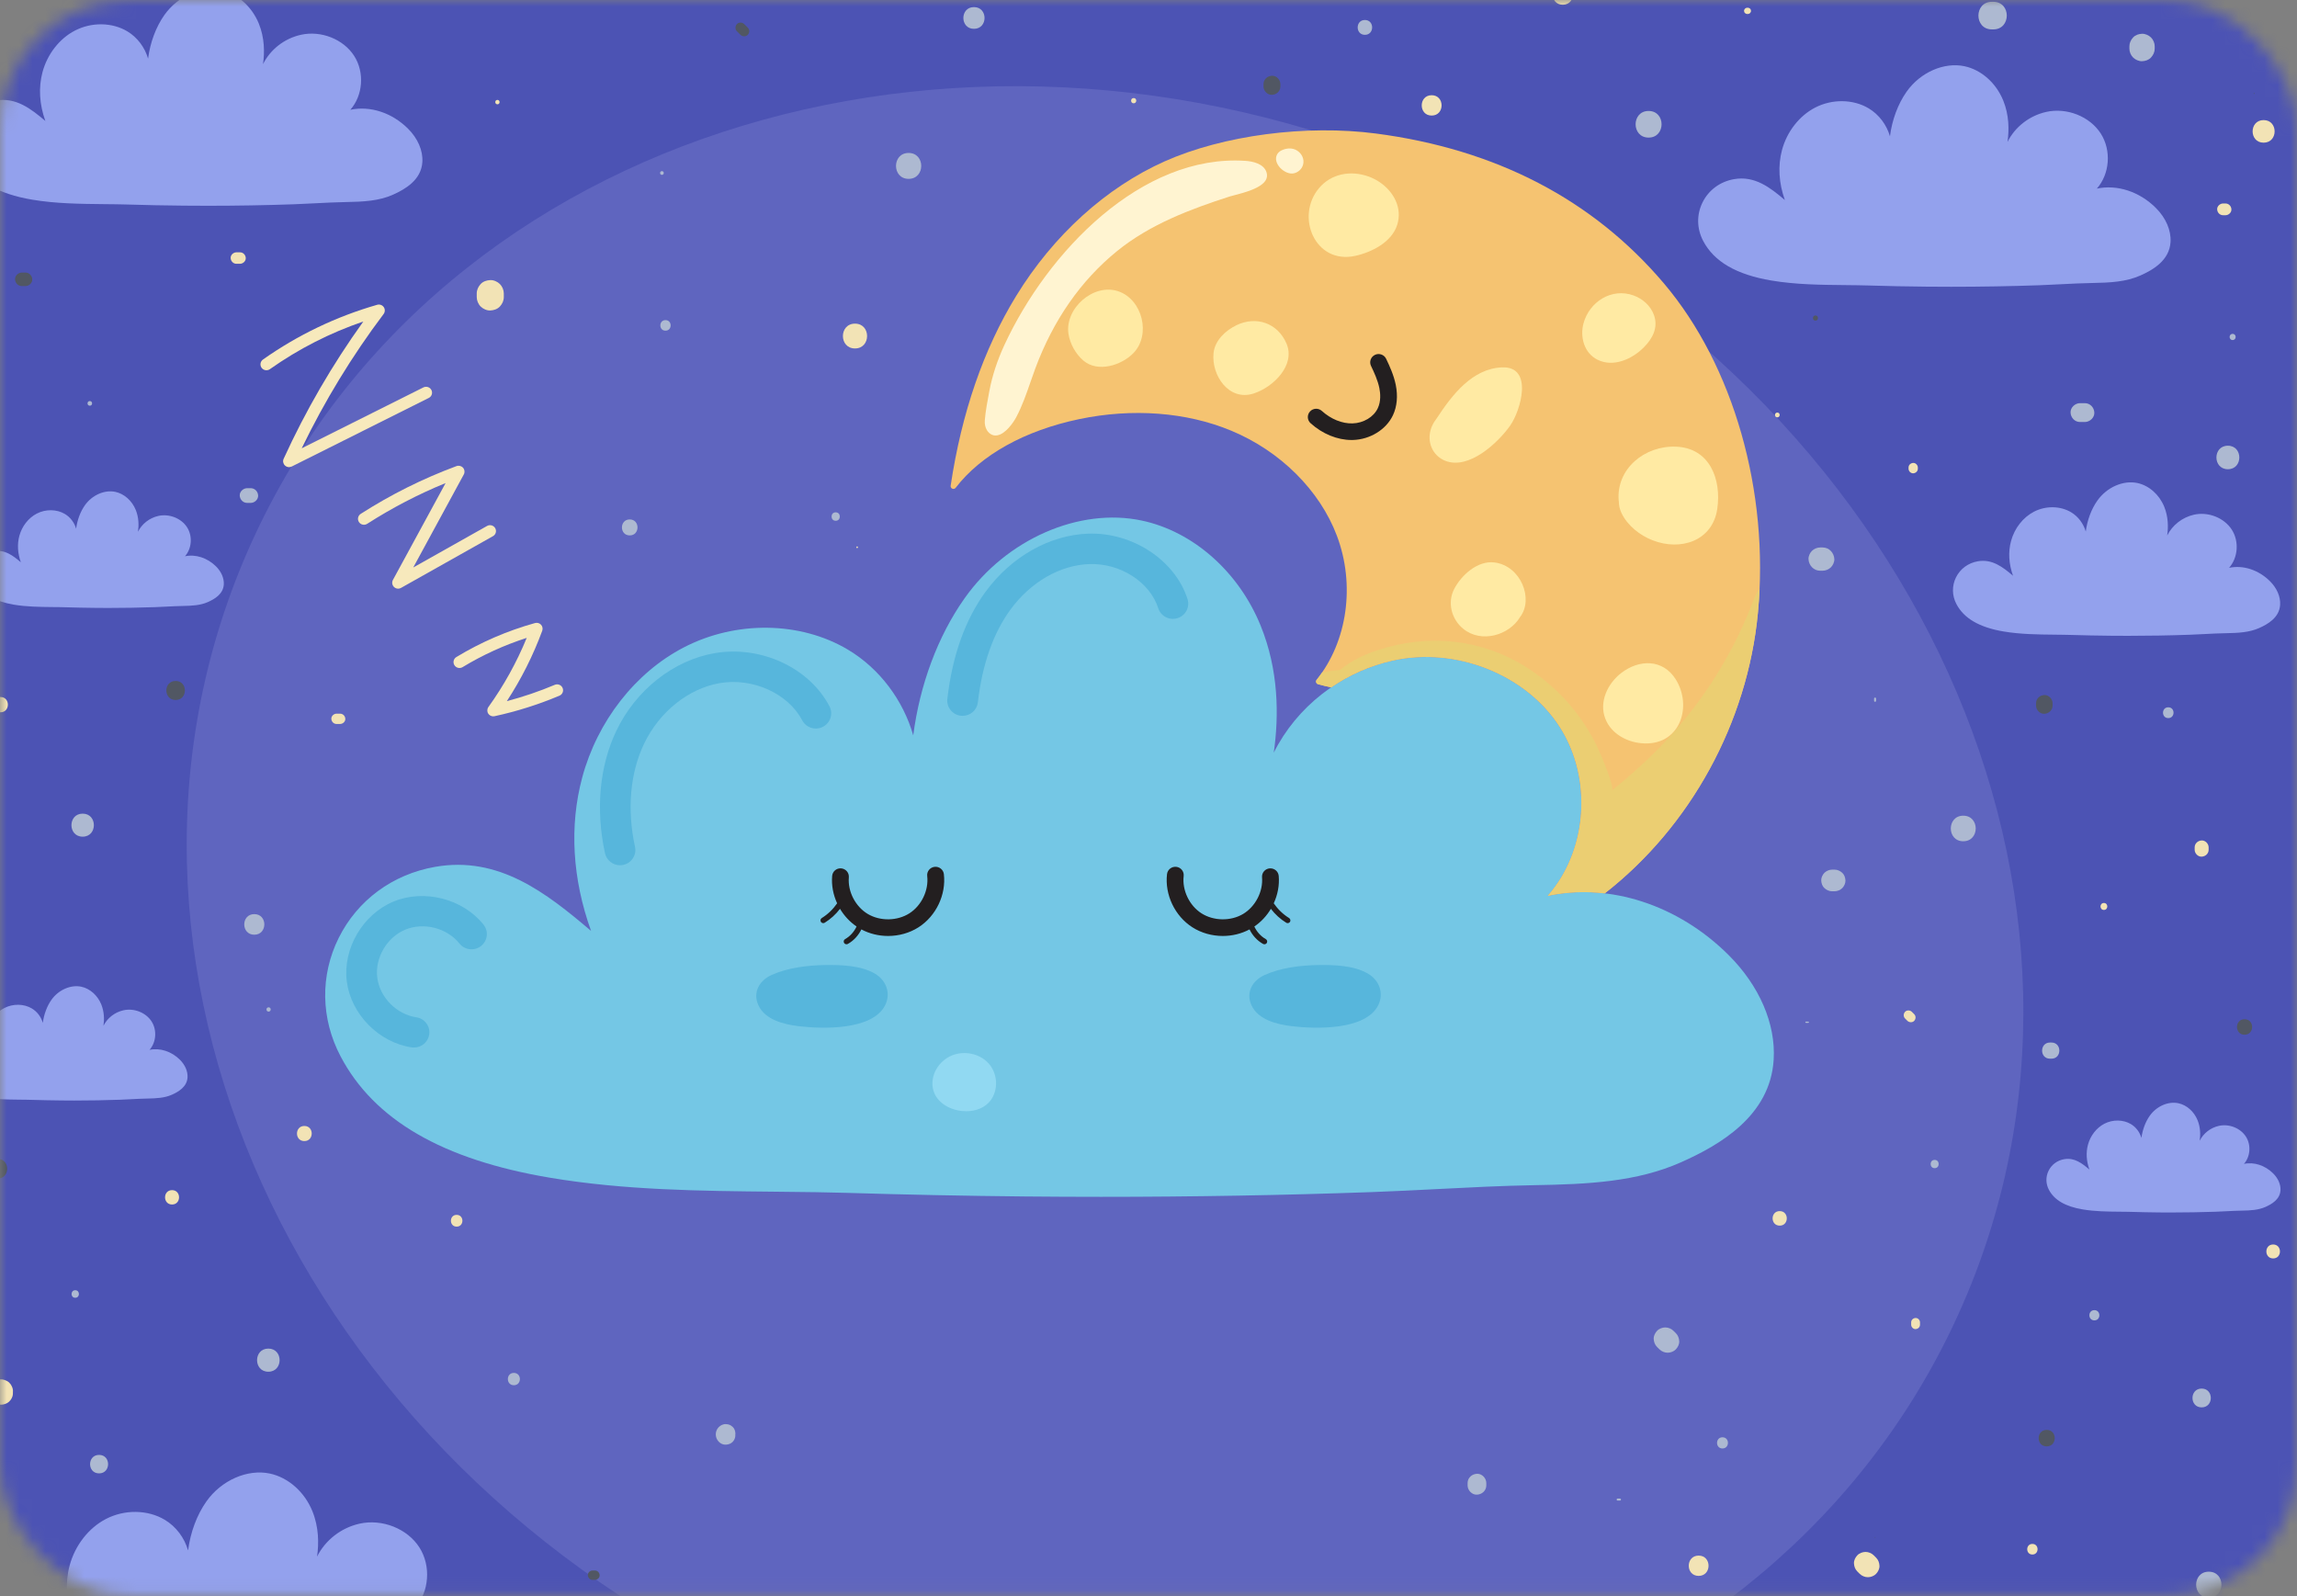 <svg width="177" height="123" viewBox="0 0 177 123" fill="none" xmlns="http://www.w3.org/2000/svg">
<rect x="0" y="0" width="177" height="123" fill="#808080" stroke="none"/>
<mask id="mask0_1006_4675" style="mask-type:alpha" maskUnits="userSpaceOnUse" x="0" y="0" width="178" height="123">
<rect width="177.002" height="122.928" rx="10" fill="#AFDBC5"/>
</mask>
<g mask="url(#mask0_1006_4675)">
<path d="M177 -3.715H-6.693V178.369H177V-3.715Z" fill="#4C53B4"/>
<path d="M150.225 102.72C165.551 71.309 148.841 31.878 112.902 14.647C76.962 -2.583 35.403 8.912 20.076 40.323C4.749 71.733 21.459 111.165 57.399 128.396C93.338 145.626 134.898 134.131 150.225 102.72Z" fill="#5F65BF"/>
<path d="M166.121 16.019C164.856 14.757 163.135 14.202 161.577 14.533C162.569 13.41 162.714 11.596 161.882 10.294C161.035 8.969 159.264 8.266 157.672 8.625C156.366 8.918 155.265 9.79 154.692 10.935C154.826 10.003 154.817 8.861 154.363 7.745C153.812 6.39 152.67 5.378 151.378 5.103C149.804 4.768 147.973 5.571 146.922 7.059C146.248 8.013 145.798 9.235 145.634 10.502C145.384 9.63 144.798 8.829 143.994 8.348C142.798 7.634 141.18 7.612 139.87 8.29C138.65 8.921 137.695 10.143 137.315 11.562C136.99 12.778 137.067 14.104 137.537 15.415C136.404 14.45 135.213 13.524 133.617 13.805C132.548 13.992 131.664 14.644 131.194 15.593C130.726 16.536 130.744 17.62 131.242 18.566C132.083 20.165 133.804 21.163 136.501 21.616C138.367 21.93 140.289 21.95 142.146 21.968C142.491 21.971 142.835 21.975 143.18 21.98C143.452 21.984 143.693 21.99 143.915 21.997C145.438 22.044 146.962 22.075 148.445 22.088C149.082 22.093 149.716 22.097 150.351 22.097C152.657 22.097 154.938 22.057 157.159 21.979C157.708 21.959 158.267 21.93 158.807 21.902C159.604 21.86 160.427 21.819 161.237 21.806C162.6 21.782 163.818 21.722 164.927 21.23C165.886 20.804 167.169 20.074 167.255 18.652C167.31 17.751 166.897 16.791 166.121 16.019Z" fill="#93A1ED"/>
<path d="M174.915 44.783C174.037 43.909 172.847 43.525 171.767 43.754C172.454 42.975 172.555 41.721 171.978 40.817C171.392 39.9 170.165 39.412 169.063 39.659C168.157 39.863 167.397 40.466 166.998 41.26C167.09 40.613 167.084 39.823 166.77 39.049C166.39 38.112 165.597 37.41 164.702 37.219C163.613 36.986 162.343 37.544 161.616 38.574C161.149 39.235 160.837 40.082 160.723 40.959C160.551 40.355 160.145 39.8 159.588 39.468C158.76 38.975 157.639 38.958 156.732 39.428C155.887 39.865 155.225 40.712 154.963 41.695C154.737 42.538 154.79 43.456 155.117 44.364C154.333 43.696 153.508 43.055 152.402 43.25C151.662 43.379 151.05 43.831 150.723 44.488C150.4 45.142 150.411 45.892 150.756 46.547C151.338 47.655 152.531 48.346 154.399 48.66C155.692 48.876 157.022 48.891 158.309 48.904C158.548 48.906 158.787 48.909 159.026 48.913C159.215 48.916 159.38 48.92 159.535 48.924C160.589 48.956 161.645 48.978 162.672 48.987C163.113 48.991 163.554 48.993 163.993 48.993C165.589 48.993 167.171 48.966 168.708 48.911C169.089 48.898 169.476 48.878 169.849 48.858C170.4 48.829 170.971 48.8 171.532 48.791C172.476 48.774 173.319 48.733 174.087 48.392C174.75 48.097 175.639 47.591 175.7 46.606C175.738 45.981 175.452 45.317 174.915 44.783Z" fill="#93A1ED"/>
<path d="M13.868 81.662C13.214 81.012 12.327 80.725 11.524 80.896C12.036 80.315 12.11 79.381 11.682 78.709C11.245 78.024 10.332 77.662 9.511 77.848C8.836 77.999 8.269 78.449 7.973 79.04C8.043 78.56 8.037 77.97 7.804 77.394C7.519 76.695 6.93 76.173 6.265 76.031C5.453 75.858 4.507 76.273 3.965 77.039C3.618 77.531 3.384 78.163 3.3 78.816C3.171 78.367 2.868 77.953 2.453 77.706C1.836 77.338 1.002 77.327 0.326 77.677C-0.304 78.002 -0.796 78.632 -0.993 79.365C-1.162 79.991 -1.122 80.675 -0.877 81.353C-1.461 80.856 -2.077 80.377 -2.9 80.522C-3.451 80.619 -3.906 80.956 -4.151 81.446C-4.391 81.932 -4.384 82.491 -4.127 82.979C-3.693 83.804 -2.806 84.319 -1.414 84.552C-0.451 84.714 0.541 84.723 1.5 84.734C1.678 84.736 1.856 84.738 2.032 84.74C2.174 84.741 2.297 84.745 2.411 84.749C3.197 84.772 3.983 84.789 4.747 84.796C5.076 84.8 5.403 84.802 5.73 84.802C6.919 84.802 8.096 84.781 9.242 84.74C9.525 84.729 9.814 84.714 10.093 84.7C10.504 84.678 10.929 84.656 11.346 84.649C12.049 84.636 12.677 84.607 13.249 84.352C13.743 84.132 14.406 83.754 14.45 83.023C14.479 82.556 14.266 82.061 13.868 81.662Z" fill="#93A1ED"/>
<path d="M175.165 90.419C174.537 89.794 173.684 89.517 172.913 89.683C173.405 89.126 173.477 88.228 173.063 87.582C172.644 86.924 171.766 86.577 170.978 86.753C170.33 86.899 169.786 87.331 169.501 87.899C169.568 87.436 169.564 86.87 169.338 86.318C169.066 85.646 168.499 85.145 167.859 85.009C167.08 84.843 166.171 85.24 165.651 85.978C165.317 86.451 165.095 87.055 165.012 87.684C164.889 87.252 164.599 86.853 164.2 86.617C163.609 86.263 162.806 86.252 162.157 86.588C161.553 86.901 161.079 87.507 160.892 88.208C160.73 88.811 160.769 89.468 161.002 90.118C160.44 89.641 159.85 89.182 159.06 89.321C158.531 89.413 158.092 89.736 157.859 90.207C157.628 90.675 157.635 91.211 157.883 91.68C158.3 92.472 159.152 92.968 160.49 93.192C161.413 93.347 162.367 93.358 163.287 93.367C163.458 93.368 163.629 93.37 163.8 93.372C163.936 93.374 164.053 93.377 164.163 93.379C164.918 93.403 165.673 93.418 166.408 93.425C166.724 93.428 167.038 93.428 167.352 93.428C168.495 93.428 169.625 93.408 170.725 93.37C170.997 93.361 171.274 93.347 171.542 93.332C171.937 93.312 172.345 93.29 172.746 93.285C173.421 93.274 174.024 93.243 174.573 92.999C175.047 92.787 175.685 92.425 175.727 91.721C175.754 91.276 175.549 90.803 175.165 90.419Z" fill="#93A1ED"/>
<path d="M16.647 43.645C15.98 42.982 15.075 42.689 14.255 42.864C14.777 42.272 14.854 41.318 14.417 40.633C13.973 39.936 13.039 39.566 12.202 39.754C11.515 39.909 10.936 40.367 10.633 40.97C10.703 40.478 10.699 39.878 10.46 39.291C10.17 38.579 9.569 38.046 8.89 37.9C8.061 37.724 7.097 38.146 6.544 38.929C6.189 39.431 5.952 40.074 5.866 40.741C5.736 40.282 5.427 39.859 5.003 39.606C4.375 39.231 3.522 39.218 2.833 39.575C2.192 39.907 1.689 40.551 1.489 41.298C1.318 41.937 1.358 42.636 1.606 43.326C1.009 42.818 0.383 42.332 -0.457 42.48C-1.019 42.578 -1.483 42.922 -1.731 43.421C-1.978 43.916 -1.968 44.488 -1.706 44.985C-1.263 45.826 -0.357 46.351 1.063 46.591C2.045 46.757 3.056 46.766 4.033 46.777C4.215 46.779 4.395 46.78 4.577 46.782C4.72 46.784 4.847 46.788 4.964 46.791C5.765 46.817 6.568 46.831 7.349 46.84C7.683 46.844 8.017 46.846 8.352 46.846C9.564 46.846 10.765 46.824 11.934 46.784C12.222 46.773 12.516 46.759 12.801 46.744C13.219 46.722 13.653 46.7 14.079 46.693C14.796 46.68 15.438 46.649 16.021 46.391C16.524 46.167 17.2 45.783 17.246 45.034C17.273 44.555 17.055 44.051 16.647 43.645Z" fill="#93A1ED"/>
<path d="M36.969 125.523C35.58 124.139 33.692 123.529 31.984 123.893C33.071 122.66 33.231 120.67 32.32 119.241C31.392 117.786 29.449 117.016 27.702 117.407C26.267 117.73 25.062 118.686 24.432 119.944C24.579 118.92 24.568 117.668 24.072 116.444C23.468 114.958 22.213 113.848 20.797 113.545C19.07 113.177 17.06 114.059 15.907 115.69C15.166 116.737 14.674 118.077 14.492 119.468C14.219 118.511 13.576 117.631 12.692 117.105C11.381 116.322 9.604 116.298 8.168 117.041C6.831 117.733 5.782 119.075 5.365 120.632C5.006 121.967 5.093 123.422 5.609 124.86C4.365 123.802 3.059 122.786 1.309 123.094C0.135 123.3 -0.833 124.015 -1.349 125.055C-1.864 126.089 -1.843 127.278 -1.298 128.318C-0.376 130.071 1.513 131.166 4.474 131.664C6.522 132.009 8.629 132.03 10.668 132.05C11.046 132.054 11.425 132.058 11.801 132.063C12.101 132.067 12.363 132.074 12.608 132.081C14.277 132.132 15.951 132.167 17.578 132.182C18.276 132.189 18.974 132.191 19.669 132.191C22.198 132.191 24.702 132.147 27.138 132.06C27.74 132.038 28.354 132.007 28.945 131.976C29.82 131.93 30.724 131.885 31.611 131.868C33.106 131.843 34.443 131.777 35.659 131.237C36.71 130.769 38.119 129.967 38.213 128.409C38.273 127.422 37.819 126.371 36.969 125.523Z" fill="#93A1ED"/>
<path d="M31.438 9.912C30.2 8.679 28.519 8.135 26.996 8.459C27.966 7.359 28.108 5.588 27.296 4.315C26.469 3.018 24.737 2.332 23.181 2.682C21.902 2.969 20.828 3.82 20.268 4.941C20.398 4.029 20.389 2.913 19.946 1.822C19.408 0.498 18.289 -0.492 17.027 -0.76C15.49 -1.088 13.697 -0.303 12.67 1.152C12.011 2.084 11.572 3.279 11.41 4.517C11.166 3.665 10.592 2.88 9.806 2.412C8.638 1.715 7.055 1.693 5.774 2.356C4.582 2.973 3.649 4.169 3.276 5.555C2.958 6.744 3.034 8.04 3.495 9.322C2.387 8.379 1.222 7.474 -0.337 7.749C-1.382 7.933 -2.246 8.57 -2.705 9.497C-3.162 10.418 -3.146 11.478 -2.659 12.403C-1.836 13.965 -0.155 14.941 2.482 15.386C4.307 15.693 6.186 15.711 8.001 15.73C8.337 15.733 8.675 15.737 9.011 15.741C9.277 15.744 9.512 15.75 9.729 15.757C11.217 15.803 12.707 15.834 14.158 15.846C14.781 15.852 15.402 15.855 16.021 15.855C18.273 15.855 20.505 15.817 22.676 15.739C23.212 15.719 23.76 15.691 24.287 15.664C25.066 15.624 25.87 15.582 26.662 15.569C27.994 15.546 29.186 15.488 30.27 15.007C31.206 14.59 32.461 13.876 32.546 12.487C32.601 11.604 32.197 10.666 31.438 9.912Z" fill="#93A1ED"/>
<path d="M133.197 73.587C129.313 69.72 124.038 68.013 119.262 69.031C122.304 65.584 122.746 60.024 120.198 56.031C117.603 51.965 112.175 49.809 107.29 50.908C103.282 51.81 99.911 54.481 98.152 57.995C98.561 55.136 98.534 51.633 97.143 48.214C95.455 44.06 91.948 40.956 87.988 40.113C83.162 39.084 77.543 41.549 74.323 46.107C72.255 49.033 70.875 52.78 70.372 56.664C69.608 53.989 67.809 51.531 65.342 50.06C61.676 47.873 56.712 47.804 52.697 49.883C48.957 51.819 46.029 55.57 44.862 59.916C43.863 63.645 44.1 67.713 45.546 71.732C42.07 68.775 38.42 65.936 33.527 66.795C30.248 67.371 27.54 69.37 26.096 72.278C24.662 75.169 24.715 78.492 26.243 81.395C28.822 86.296 34.098 89.356 42.371 90.748C48.093 91.712 53.984 91.77 59.683 91.826C60.739 91.837 61.797 91.848 62.851 91.863C63.687 91.876 64.424 91.892 65.105 91.912C69.775 92.056 74.448 92.15 78.996 92.194C80.949 92.212 82.898 92.222 84.841 92.222C91.908 92.222 98.909 92.1 105.718 91.856C107.402 91.795 109.114 91.708 110.771 91.623C113.214 91.497 115.74 91.368 118.222 91.324C122.401 91.253 126.139 91.069 129.537 89.558C132.475 88.25 136.411 86.009 136.674 81.651C136.843 78.895 135.575 75.954 133.197 73.587Z" fill="#74C7E5"/>
<path d="M72.016 66.794C71.662 66.834 71.408 67.152 71.448 67.502C71.575 68.596 71.013 69.778 70.078 70.375C69.145 70.972 67.826 70.994 66.873 70.428C65.919 69.862 65.317 68.7 65.409 67.602C65.438 67.251 65.173 66.941 64.819 66.912C64.461 66.881 64.152 67.145 64.123 67.496C64.062 68.219 64.205 68.948 64.507 69.605C64.196 70.058 63.792 70.45 63.325 70.738C63.224 70.799 63.193 70.931 63.256 71.031C63.296 71.096 63.366 71.131 63.439 71.131C63.478 71.131 63.518 71.12 63.553 71.098C64.005 70.82 64.406 70.452 64.729 70.029C65.049 70.566 65.484 71.036 66.004 71.391C65.818 71.794 65.51 72.143 65.122 72.362C65.019 72.42 64.982 72.549 65.041 72.653C65.08 72.722 65.153 72.76 65.229 72.76C65.265 72.76 65.3 72.751 65.335 72.733C65.787 72.48 66.149 72.079 66.375 71.615C67.005 71.952 67.718 72.121 68.432 72.121C69.257 72.121 70.084 71.897 70.78 71.451C72.132 70.586 72.916 68.942 72.732 67.356C72.692 67.005 72.371 66.754 72.016 66.794Z" fill="#231F20"/>
<path d="M99.332 70.738C98.866 70.45 98.462 70.058 98.151 69.605C98.453 68.948 98.596 68.219 98.535 67.498C98.506 67.147 98.199 66.886 97.839 66.912C97.485 66.941 97.22 67.249 97.249 67.602C97.339 68.7 96.737 69.862 95.785 70.428C94.832 70.994 93.515 70.972 92.58 70.375C91.647 69.778 91.083 68.596 91.21 67.502C91.25 67.15 90.996 66.834 90.642 66.794C90.289 66.754 89.968 67.005 89.927 67.356C89.744 68.94 90.528 70.586 91.88 71.451C92.578 71.897 93.403 72.121 94.228 72.121C94.942 72.121 95.653 71.952 96.285 71.615C96.511 72.079 96.873 72.48 97.325 72.733C97.358 72.751 97.395 72.76 97.431 72.76C97.507 72.76 97.58 72.722 97.619 72.653C97.677 72.551 97.641 72.42 97.538 72.362C97.15 72.145 96.842 71.796 96.656 71.391C97.176 71.038 97.611 70.568 97.931 70.029C98.254 70.454 98.655 70.82 99.108 71.098C99.143 71.12 99.184 71.131 99.222 71.131C99.294 71.131 99.364 71.094 99.406 71.031C99.463 70.932 99.433 70.801 99.332 70.738Z" fill="#231F20"/>
<path d="M76.178 81.939C75.499 81.183 74.301 80.928 73.333 81.336C72.334 81.755 71.707 82.822 71.876 83.818C72.062 84.912 73.136 85.506 74.121 85.608C74.235 85.619 74.345 85.626 74.455 85.626C75.238 85.626 75.919 85.331 76.322 84.805C76.948 83.986 76.886 82.728 76.178 81.939Z" fill="#91D9F2"/>
<path d="M67.424 75.027C66.347 74.392 64.817 74.344 63.605 74.361C62.242 74.379 60.715 74.563 59.462 75.124C58.518 75.546 57.98 76.471 58.445 77.469C58.965 78.587 60.41 78.933 61.527 79.07C63.349 79.292 67.242 79.412 68.213 77.444C68.662 76.531 68.287 75.537 67.424 75.027Z" fill="#57B6DC"/>
<path d="M105.419 75.027C104.342 74.392 102.812 74.344 101.6 74.361C100.237 74.379 98.71 74.563 97.457 75.124C96.513 75.546 95.975 76.471 96.44 77.469C96.96 78.587 98.405 78.933 99.522 79.07C101.344 79.292 105.237 79.412 106.209 77.444C106.655 76.531 106.282 75.537 105.419 75.027Z" fill="#57B6DC"/>
<path d="M30.321 69.47C27.953 70.452 26.407 73.094 26.723 75.617C27.038 78.141 29.189 80.33 31.726 80.707C31.785 80.716 31.844 80.719 31.904 80.719C32.485 80.719 32.986 80.29 33.073 79.722C33.121 79.412 33.042 79.102 32.854 78.849C32.667 78.598 32.391 78.432 32.079 78.387C30.554 78.159 29.261 76.845 29.07 75.328C28.881 73.811 29.81 72.221 31.232 71.633C32.656 71.043 34.449 71.504 35.404 72.704C35.6 72.95 35.882 73.105 36.194 73.141C36.508 73.177 36.816 73.09 37.064 72.897C37.312 72.702 37.469 72.424 37.507 72.114C37.546 71.805 37.456 71.497 37.261 71.251C35.672 69.254 32.687 68.489 30.321 69.47Z" fill="#57B6DC"/>
<path d="M55.076 50.328C51.9 50.872 48.993 53.168 47.489 56.32C46.196 59.031 45.887 62.38 46.62 65.747C46.738 66.282 47.223 66.672 47.776 66.672C47.86 66.672 47.945 66.662 48.026 66.644C48.334 66.579 48.599 66.397 48.769 66.133C48.94 65.869 48.999 65.555 48.931 65.249C48.306 62.383 48.553 59.569 49.625 57.32C50.805 54.847 53.048 53.052 55.474 52.635C58.002 52.203 60.728 53.436 61.817 55.504C61.964 55.783 62.21 55.987 62.511 56.082C62.813 56.176 63.134 56.147 63.413 56.003C63.992 55.705 64.218 54.995 63.915 54.421C62.35 51.442 58.63 49.72 55.076 50.328Z" fill="#57B6DC"/>
<path d="M91.507 46.16C90.55 43.166 87.257 40.998 83.847 41.121C80.875 41.227 77.925 42.897 75.952 45.588C74.378 47.737 73.384 50.517 73 53.853C72.927 54.496 73.393 55.078 74.043 55.151C74.089 55.157 74.133 55.158 74.178 55.158C74.778 55.158 75.283 54.712 75.351 54.119C75.689 51.191 76.536 48.784 77.868 46.965C79.415 44.852 81.681 43.543 83.932 43.465C86.318 43.379 88.605 44.843 89.251 46.866C89.347 47.165 89.555 47.411 89.836 47.555C90.117 47.698 90.436 47.726 90.736 47.631C91.358 47.436 91.704 46.777 91.507 46.16Z" fill="#57B6DC"/>
<path d="M120.2 56.031C122.748 60.024 122.303 65.583 119.263 69.031C120.702 68.725 122.184 68.667 123.659 68.838C130.263 63.689 134.649 55.699 135.459 47.247C136.356 37.904 133.582 28.168 128.218 21.839C122.752 15.388 115.286 11.502 106.03 10.289C100.64 9.583 94.25 10.426 89.748 12.432C85.234 14.444 81.169 18.128 78.303 22.804C75.792 26.901 74.093 31.823 73.255 37.429C73.241 37.525 73.294 37.618 73.384 37.657C73.474 37.695 73.579 37.666 73.639 37.589C75.587 35.051 78.97 33.172 83.169 32.294C87.271 31.438 91.425 31.753 94.867 33.183C98.651 34.752 101.697 37.78 103.017 41.282C104.443 45.064 103.831 49.421 101.458 52.382C101.414 52.438 101.399 52.513 101.421 52.58C101.443 52.647 101.498 52.7 101.568 52.72C101.921 52.819 102.251 52.893 102.575 52.964C103.98 52.003 105.576 51.291 107.292 50.905C112.175 49.811 117.604 51.965 120.2 56.031Z" fill="#F5C371"/>
<path d="M107.553 29.654C107.402 28.913 107.09 28.228 106.811 27.645C106.657 27.327 106.273 27.19 105.951 27.343C105.63 27.496 105.494 27.877 105.646 28.195C105.894 28.709 106.168 29.308 106.289 29.905C106.372 30.317 106.42 30.919 106.168 31.456C105.852 32.132 105.069 32.602 104.221 32.625C103.425 32.649 102.56 32.298 101.857 31.664C101.592 31.425 101.184 31.445 100.946 31.706C100.705 31.968 100.725 32.372 100.988 32.609C101.904 33.436 103.051 33.904 104.149 33.904C104.184 33.904 104.221 33.904 104.256 33.902C105.582 33.865 106.82 33.097 107.338 31.992C107.652 31.322 107.726 30.513 107.553 29.654Z" fill="#231F20"/>
<path d="M86.169 22.443C84.258 21.799 82.038 23.771 82.333 25.721C82.451 26.489 82.883 27.268 83.474 27.778C84.587 28.736 86.424 28.152 87.341 27.205C88.709 25.79 88.033 23.073 86.169 22.443Z" fill="#FFEAA3"/>
<path d="M99.13 26.464C98.445 24.876 96.788 24.33 95.28 25.058C94.426 25.471 93.61 26.234 93.511 27.216C93.34 28.913 94.687 30.934 96.595 30.324C98.103 29.84 99.856 28.143 99.13 26.464Z" fill="#FFEAA3"/>
<path d="M106.33 14.047C106.047 13.854 105.738 13.698 105.418 13.587C104.057 13.113 102.573 13.385 101.636 14.501C99.797 16.693 101.337 20.393 104.43 19.716C105.709 19.435 107.241 18.66 107.663 17.33C108.08 16.021 107.389 14.774 106.33 14.047Z" fill="#FFEAA3"/>
<path d="M127.454 24.288C127.203 23.567 126.578 23.017 125.865 22.762C124.179 22.157 122.469 23.259 122.019 24.918C121.738 25.954 122.061 27.199 123.095 27.716C124.33 28.334 125.79 27.66 126.681 26.753C127.348 26.078 127.787 25.242 127.454 24.288Z" fill="#FFEAA3"/>
<path d="M129.127 34.417C126.749 34.335 124.539 36.1 124.73 38.567C124.732 38.591 124.737 38.612 124.743 38.636C124.743 38.935 124.805 39.241 124.956 39.55C125.419 40.504 126.361 41.249 127.34 41.63C129.521 42.482 131.96 41.675 132.326 39.224C132.665 36.946 131.756 34.507 129.127 34.417Z" fill="#FFEAA3"/>
<path d="M115.154 43.339C113.863 43.177 112.61 44.315 112.057 45.38C111.513 46.427 111.844 47.709 112.748 48.448C114.155 49.601 116.309 48.934 117.129 47.551C118.201 46.169 117.2 43.594 115.154 43.339Z" fill="#FFEAA3"/>
<path d="M129.117 52.331C128.132 50.779 126.315 50.787 124.927 51.859C123.878 52.669 123.196 54.093 123.703 55.384C124.179 56.599 125.485 57.256 126.749 57.285C129.524 57.349 130.406 54.363 129.117 52.331Z" fill="#FFEAA3"/>
<path d="M115.742 28.308C113.448 28.399 111.894 30.433 110.731 32.203C110.432 32.583 110.213 33.017 110.167 33.521C110.088 34.38 110.551 35.18 111.363 35.504C113.185 36.232 115.437 34.117 116.374 32.787C117.18 31.642 118.183 28.212 115.742 28.308Z" fill="#FFEAA3"/>
<path d="M97.606 13.315C97.408 12.596 96.493 12.429 95.966 12.394C87.968 11.864 80.73 19.382 77.392 26.593C76.847 27.773 76.457 28.958 76.239 30.12L76.226 30.185C76.092 30.888 75.941 31.686 75.886 32.394C75.864 32.675 75.923 32.944 76.052 33.153C76.103 33.237 76.165 33.312 76.237 33.372C76.382 33.496 76.542 33.558 76.716 33.558C76.764 33.558 76.812 33.552 76.862 33.543C77.484 33.425 78.083 32.573 78.313 32.139C78.768 31.278 79.092 30.344 79.404 29.442C79.525 29.093 79.646 28.743 79.775 28.397C81.164 24.661 83.285 21.615 86.081 19.344C88.612 17.288 91.743 16.11 94.748 15.143C94.847 15.111 94.99 15.074 95.159 15.031C95.912 14.834 97.173 14.502 97.534 13.883C97.635 13.705 97.661 13.514 97.606 13.315Z" fill="#FFF4D1"/>
<path d="M99.913 11.58C99.591 11.394 99.211 11.407 98.871 11.535C98.684 11.606 98.526 11.7 98.421 11.879C98.012 12.574 99.02 13.521 99.716 13.352C100.056 13.27 100.334 13.008 100.416 12.669C100.525 12.232 100.291 11.799 99.913 11.58Z" fill="#FFF4D1"/>
<path d="M135.537 46.315C135.557 46.012 135.576 45.708 135.589 45.406C135.427 45.575 135.291 45.785 135.197 46.041C133.678 50.127 131.342 53.924 128.347 57.112C127.058 58.485 125.662 59.738 124.203 60.919C124.437 60.73 123.509 58.529 123.378 58.215C122.991 57.285 122.504 56.395 121.931 55.561C120.805 53.924 119.346 52.509 117.662 51.442C114.137 49.208 110.055 48.811 106.119 50.111C105.072 50.457 104.12 50.921 103.253 51.62C102.792 51.671 102.335 51.735 101.883 51.812C101.749 52.008 101.605 52.199 101.457 52.385C101.412 52.442 101.398 52.516 101.42 52.584C101.442 52.651 101.497 52.704 101.567 52.724C101.919 52.822 102.25 52.897 102.573 52.968C103.979 52.006 105.575 51.294 107.291 50.908C112.175 49.81 117.603 51.965 120.199 56.031C122.333 59.375 122.366 63.82 120.533 67.203C120.533 67.203 120.533 67.205 120.531 67.205C120.463 67.329 120.393 67.451 120.322 67.573C120.316 67.58 120.313 67.589 120.307 67.597C120.239 67.709 120.169 67.819 120.098 67.928C120.087 67.944 120.077 67.961 120.066 67.975C120 68.075 119.931 68.175 119.859 68.274C119.842 68.296 119.828 68.319 119.811 68.341C119.743 68.436 119.672 68.527 119.6 68.618C119.58 68.643 119.561 68.669 119.543 68.693C119.451 68.807 119.357 68.92 119.26 69.029C120.698 68.724 122.181 68.665 123.656 68.836C130.26 63.687 134.646 55.697 135.456 47.245C135.486 46.939 135.511 46.633 135.532 46.327C135.537 46.324 135.537 46.318 135.537 46.315Z" fill="#EBCE72"/>
<path d="M38.159 40.697C38.034 40.479 37.753 40.402 37.533 40.526L31.844 43.727L35.74 36.558C35.83 36.391 35.808 36.187 35.681 36.043C35.556 35.901 35.354 35.85 35.174 35.916C32.592 36.873 30.108 38.112 27.795 39.597C27.582 39.734 27.521 40.016 27.659 40.227C27.797 40.439 28.082 40.499 28.295 40.362C30.205 39.137 32.233 38.083 34.337 37.221L30.277 44.688C30.18 44.867 30.215 45.087 30.36 45.229C30.448 45.315 30.564 45.359 30.681 45.359C30.758 45.359 30.837 45.339 30.907 45.298L37.985 41.315C38.207 41.193 38.284 40.916 38.159 40.697Z" fill="#F7E9BC"/>
<path d="M43.352 53.01C43.253 52.778 42.983 52.671 42.75 52.769C41.554 53.274 40.316 53.694 39.056 54.026C40.167 52.327 41.082 50.506 41.783 48.603C41.842 48.443 41.806 48.263 41.69 48.137C41.572 48.011 41.394 47.962 41.229 48.008C39.096 48.601 37.057 49.483 35.167 50.628C34.95 50.759 34.882 51.039 35.014 51.254C35.147 51.469 35.43 51.537 35.646 51.406C37.199 50.464 38.857 49.708 40.588 49.151C39.816 51.034 38.826 52.822 37.636 54.479C37.526 54.632 37.522 54.838 37.627 54.994C37.713 55.124 37.858 55.198 38.011 55.198C38.044 55.198 38.077 55.195 38.108 55.187C39.818 54.818 41.501 54.284 43.112 53.605C43.343 53.508 43.451 53.241 43.352 53.01Z" fill="#F7E9BC"/>
<path d="M33.244 30.054C33.13 29.83 32.852 29.739 32.626 29.852L23.251 34.543C25.009 30.903 27.127 27.427 29.561 24.195C29.678 24.038 29.682 23.823 29.57 23.663C29.458 23.503 29.254 23.43 29.065 23.485C25.905 24.393 22.944 25.812 20.264 27.703C20.058 27.849 20.009 28.133 20.155 28.339C20.302 28.543 20.589 28.592 20.797 28.446C23.014 26.881 25.431 25.648 27.997 24.774C25.613 28.091 23.55 31.644 21.857 35.351C21.776 35.528 21.816 35.733 21.957 35.868C22.046 35.952 22.16 35.996 22.275 35.996C22.345 35.996 22.417 35.979 22.483 35.946L33.041 30.664C33.266 30.553 33.358 30.278 33.244 30.054Z" fill="#F7E9BC"/>
<path d="M48.525 40.025C47.726 40.025 47.724 41.256 48.525 41.256C49.324 41.256 49.326 40.025 48.525 40.025Z" fill="#ADB9D1"/>
<path d="M51.281 24.667C50.752 24.667 50.752 25.48 51.281 25.48C51.81 25.48 51.81 24.667 51.281 24.667Z" fill="#ADB9D1"/>
<path d="M70.015 11.786C68.72 11.786 68.719 13.782 70.015 13.782C71.31 13.782 71.314 11.786 70.015 11.786Z" fill="#ADB9D1"/>
<path d="M51.006 13.186C50.818 13.186 50.818 13.474 51.006 13.474C51.193 13.474 51.193 13.186 51.006 13.186Z" fill="#ADB9D1"/>
<path d="M6.921 30.903C6.687 30.903 6.687 31.262 6.921 31.262C7.155 31.262 7.155 30.903 6.921 30.903Z" fill="#ADB9D1"/>
<path d="M19.32 37.618H19.044C18.745 37.618 18.46 37.879 18.473 38.184C18.488 38.49 18.725 38.751 19.044 38.751H19.32C19.619 38.751 19.904 38.49 19.891 38.184C19.877 37.877 19.64 37.618 19.32 37.618Z" fill="#ADB9D1"/>
<path d="M6.37 62.695C5.218 62.695 5.216 64.47 6.37 64.47C7.521 64.47 7.523 62.695 6.37 62.695Z" fill="#ADB9D1"/>
<path d="M19.595 70.437C18.565 70.437 18.563 72.025 19.595 72.025C20.626 72.023 20.628 70.437 19.595 70.437Z" fill="#ADB9D1"/>
<path d="M20.698 77.618C20.482 77.618 20.48 77.95 20.698 77.95C20.913 77.95 20.913 77.618 20.698 77.618Z" fill="#ADB9D1"/>
<path d="M5.798 99.418C5.42 99.418 5.42 100 5.798 100C6.176 100 6.176 99.418 5.798 99.418Z" fill="#ADB9D1"/>
<path d="M20.677 103.915C19.52 103.915 19.518 105.698 20.677 105.698C21.835 105.699 21.837 103.915 20.677 103.915Z" fill="#ADB9D1"/>
<path d="M39.598 105.789C38.98 105.789 38.98 106.739 39.598 106.739C40.215 106.739 40.215 105.789 39.598 105.789Z" fill="#ADB9D1"/>
<path d="M56.668 110.454C56.659 110.268 56.599 110.077 56.457 109.947C56.408 109.911 56.36 109.873 56.31 109.836C56.198 109.771 56.077 109.74 55.947 109.738C55.744 109.713 55.519 109.829 55.381 109.969C55.236 110.117 55.155 110.319 55.155 110.527C55.153 110.942 55.5 111.344 55.941 111.319C56.132 111.308 56.312 111.246 56.452 111.109C56.577 110.985 56.67 110.781 56.663 110.603C56.663 110.59 56.659 110.577 56.659 110.567C56.665 110.527 56.67 110.49 56.668 110.454Z" fill="#ADB9D1"/>
<path d="M7.635 112.107C6.711 112.107 6.709 113.531 7.635 113.531C8.559 113.531 8.561 112.107 7.635 112.107Z" fill="#ADB9D1"/>
<path d="M113.81 113.562C113.418 113.58 113.089 113.875 113.089 114.275V114.458C113.089 114.831 113.42 115.19 113.81 115.171C114.201 115.153 114.53 114.858 114.53 114.458V114.275C114.53 113.902 114.199 113.543 113.81 113.562Z" fill="#ADB9D1"/>
<path d="M124.832 115.472H124.648C124.547 115.472 124.547 115.628 124.648 115.628H124.832C124.933 115.628 124.933 115.472 124.832 115.472Z" fill="#ADB9D1"/>
<path d="M170.203 121.106C168.905 121.106 168.903 123.105 170.203 123.105C171.502 123.105 171.504 121.106 170.203 121.106Z" fill="#ADB9D1"/>
<path d="M169.653 106.996C168.712 106.996 168.71 108.445 169.653 108.445C170.593 108.445 170.595 106.996 169.653 106.996Z" fill="#ADB9D1"/>
<path d="M132.73 110.75C132.172 110.75 132.17 111.612 132.73 111.612C133.289 111.61 133.29 110.75 132.73 110.75Z" fill="#ADB9D1"/>
<path d="M129.135 102.726C129.075 102.666 129.012 102.604 128.951 102.544C128.79 102.384 128.549 102.285 128.321 102.285C128.103 102.285 127.842 102.382 127.691 102.544C127.535 102.712 127.419 102.934 127.43 103.169C127.441 103.403 127.52 103.624 127.691 103.793L127.875 103.975C128.037 104.135 128.277 104.234 128.505 104.234C128.724 104.234 128.984 104.137 129.135 103.975C129.291 103.808 129.407 103.586 129.396 103.351C129.385 103.116 129.306 102.895 129.135 102.726Z" fill="#ADB9D1"/>
<path d="M161.386 100.953C160.874 100.953 160.874 101.741 161.386 101.741C161.899 101.743 161.899 100.953 161.386 100.953Z" fill="#ADB9D1"/>
<path d="M149.079 89.375C148.665 89.375 148.665 90.013 149.079 90.013C149.492 90.013 149.492 89.375 149.079 89.375Z" fill="#ADB9D1"/>
<path d="M139.344 78.72H139.159C139.097 78.72 139.097 78.817 139.159 78.817H139.344C139.406 78.818 139.406 78.72 139.344 78.72Z" fill="#ADB9D1"/>
<path d="M141.959 67.254C141.793 67.105 141.591 67.01 141.363 67.01H141.18C140.965 67.01 140.737 67.103 140.585 67.254C140.439 67.398 140.329 67.636 140.338 67.844C140.348 68.059 140.419 68.283 140.585 68.434C140.75 68.583 140.952 68.678 141.18 68.678H141.363C141.578 68.678 141.806 68.585 141.959 68.434C142.104 68.29 142.214 68.052 142.205 67.844C142.194 67.629 142.122 67.405 141.959 67.254Z" fill="#ADB9D1"/>
<path d="M144.411 53.824V54.006C144.411 54.102 144.564 54.102 144.564 54.006V53.824C144.562 53.727 144.411 53.727 144.411 53.824Z" fill="#ADB9D1"/>
<path d="M158.08 80.332H157.966C157.158 80.332 157.156 81.577 157.966 81.577H158.08C158.888 81.577 158.89 80.332 158.08 80.332Z" fill="#ADB9D1"/>
<path d="M151.283 62.853C150.005 62.853 150.001 64.823 151.283 64.823C152.562 64.823 152.565 62.853 151.283 62.853Z" fill="#ADB9D1"/>
<path d="M167.081 54.501C166.541 54.501 166.541 55.333 167.081 55.333C167.621 55.331 167.621 54.501 167.081 54.501Z" fill="#ADB9D1"/>
<path d="M140.445 42.185H140.261C140.03 42.185 139.787 42.285 139.622 42.447C139.466 42.602 139.348 42.857 139.357 43.081C139.379 43.565 139.754 43.977 140.261 43.977H140.445C140.676 43.977 140.919 43.877 141.084 43.715C141.24 43.56 141.358 43.305 141.349 43.081C141.326 42.597 140.952 42.185 140.445 42.185Z" fill="#ADB9D1"/>
<path d="M160.651 31.065H160.284C159.902 31.065 159.534 31.398 159.551 31.792C159.569 32.185 159.872 32.518 160.284 32.518H160.651C161.033 32.518 161.401 32.185 161.384 31.792C161.366 31.398 161.061 31.065 160.651 31.065Z" fill="#ADB9D1"/>
<path d="M171.673 34.344C170.497 34.344 170.496 36.156 171.673 36.156C172.849 36.158 172.851 34.344 171.673 34.344Z" fill="#ADB9D1"/>
<path d="M172.04 25.726C171.73 25.726 171.73 26.203 172.04 26.203C172.351 26.203 172.351 25.726 172.04 25.726Z" fill="#ADB9D1"/>
<path d="M165.749 2.886C165.58 2.718 165.302 2.592 165.06 2.602C164.808 2.612 164.546 2.694 164.371 2.886C164.197 3.075 164.085 3.308 164.085 3.568V3.751C164.085 3.998 164.193 4.259 164.371 4.433C164.54 4.601 164.817 4.726 165.06 4.717C165.312 4.706 165.574 4.625 165.749 4.433C165.923 4.244 166.035 4.011 166.035 3.751V3.568C166.035 3.321 165.927 3.06 165.749 2.886Z" fill="#ADB9D1"/>
<path d="M153.601 0.138H153.487C152.108 0.138 152.104 2.265 153.487 2.265H153.601C154.981 2.265 154.985 0.138 153.601 0.138Z" fill="#ADB9D1"/>
<path d="M127.036 8.55C125.704 8.55 125.7 10.602 127.036 10.602C128.368 10.604 128.371 8.55 127.036 8.55Z" fill="#ADB9D1"/>
<path d="M105.176 1.54C104.434 1.54 104.432 2.684 105.176 2.684C105.918 2.684 105.92 1.54 105.176 1.54Z" fill="#ADB9D1"/>
<path d="M75.051 0.546C73.963 0.546 73.961 2.221 75.051 2.221C76.138 2.221 76.14 0.546 75.051 0.546Z" fill="#ADB9D1"/>
<path d="M64.396 39.477C63.972 39.477 63.972 40.129 64.396 40.129C64.82 40.129 64.82 39.477 64.396 39.477Z" fill="#ADB9D1"/>
<path d="M36.402 22.613C36.396 22.613 36.396 22.62 36.402 22.62C36.407 22.62 36.407 22.613 36.402 22.613Z" fill="#515763"/>
<path d="M57.622 2.128L57.346 1.855C57.199 1.709 56.931 1.698 56.786 1.855C56.641 2.011 56.63 2.255 56.786 2.41C56.878 2.501 56.97 2.592 57.061 2.683C57.208 2.829 57.477 2.84 57.622 2.683C57.767 2.527 57.78 2.283 57.622 2.128Z" fill="#515763"/>
<path d="M1.961 21.003H1.686C1.41 21.003 1.147 21.243 1.16 21.523C1.173 21.806 1.392 22.044 1.686 22.044H1.961C2.237 22.044 2.499 21.804 2.486 21.523C2.474 21.241 2.257 21.003 1.961 21.003Z" fill="#515763"/>
<path d="M13.534 52.47C12.582 52.47 12.58 53.938 13.534 53.938C14.485 53.938 14.487 52.47 13.534 52.47Z" fill="#515763"/>
<path d="M-0.188 89.297H-0.264C-1.25 89.297 -1.252 90.817 -0.264 90.817H-0.188C0.8 90.819 0.802 89.297 -0.188 89.297Z" fill="#515763"/>
<path d="M45.843 121.016H45.659C45.468 121.016 45.286 121.182 45.296 121.377C45.305 121.573 45.456 121.737 45.659 121.737H45.843C46.034 121.737 46.216 121.572 46.207 121.377C46.2 121.18 46.047 121.016 45.843 121.016Z" fill="#515763"/>
<path d="M144.487 118.438C144.453 118.438 144.453 118.486 144.487 118.486C144.52 118.488 144.52 118.438 144.487 118.438Z" fill="#515763"/>
<path d="M157.712 110.18C156.887 110.18 156.885 111.45 157.712 111.45C158.537 111.451 158.539 110.18 157.712 110.18Z" fill="#515763"/>
<path d="M172.959 78.536C172.182 78.536 172.182 79.732 172.959 79.732C173.736 79.73 173.736 78.536 172.959 78.536Z" fill="#515763"/>
<path d="M157.529 53.556C157.183 53.57 156.891 53.833 156.891 54.188V54.37C156.891 54.699 157.183 55.016 157.529 55.002C157.874 54.987 158.166 54.725 158.166 54.37V54.188C158.166 53.858 157.872 53.541 157.529 53.556Z" fill="#515763"/>
<path d="M139.894 24.308C139.635 24.308 139.635 24.706 139.894 24.706C140.154 24.708 140.154 24.308 139.894 24.308Z" fill="#515763"/>
<path d="M173.694 7.175C173.649 7.175 173.649 7.242 173.694 7.242C173.739 7.244 173.739 7.175 173.694 7.175Z" fill="#515763"/>
<path d="M111.238 7.019C111.225 7.019 111.225 7.038 111.238 7.038C111.25 7.036 111.25 7.019 111.238 7.019Z" fill="#515763"/>
<path d="M98.012 5.837C97.66 5.853 97.362 6.119 97.362 6.482V6.664C97.362 7 97.662 7.323 98.012 7.308C98.365 7.292 98.663 7.026 98.663 6.664V6.482C98.663 6.145 98.363 5.822 98.012 5.837Z" fill="#515763"/>
<path d="M65.884 24.938C64.642 24.938 64.641 26.85 65.884 26.85C67.124 26.85 67.128 24.938 65.884 24.938Z" fill="#F2E3B5"/>
<path d="M38.517 21.884C38.336 21.704 38.04 21.569 37.779 21.582C37.509 21.595 37.23 21.682 37.041 21.884C36.853 22.086 36.736 22.336 36.736 22.616V22.889C36.736 23.155 36.851 23.434 37.041 23.621C37.222 23.802 37.518 23.936 37.779 23.924C38.049 23.911 38.328 23.823 38.517 23.621C38.705 23.419 38.822 23.17 38.822 22.889V22.616C38.822 22.35 38.707 22.072 38.517 21.884Z" fill="#F2E3B5"/>
<path d="M38.331 7.698C38.111 7.698 38.109 8.037 38.331 8.037C38.551 8.037 38.551 7.698 38.331 7.698Z" fill="#F2E3B5"/>
<path d="M18.493 19.442H18.218C17.984 19.442 17.762 19.646 17.773 19.883C17.784 20.122 17.97 20.326 18.218 20.326H18.493C18.726 20.326 18.949 20.122 18.938 19.883C18.927 19.646 18.743 19.442 18.493 19.442Z" fill="#F2E3B5"/>
<path d="M0.032 53.707C-0.734 53.707 -0.736 54.887 0.032 54.887C0.798 54.887 0.8 53.707 0.032 53.707Z" fill="#F2E3B5"/>
<path d="M26.208 54.992H25.933C25.724 54.992 25.521 55.175 25.532 55.389C25.542 55.604 25.709 55.786 25.933 55.786H26.208C26.418 55.786 26.62 55.604 26.609 55.389C26.6 55.175 26.433 54.992 26.208 54.992Z" fill="#F2E3B5"/>
<path d="M23.453 86.761C22.696 86.761 22.694 87.926 23.453 87.926C24.209 87.926 24.211 86.761 23.453 86.761Z" fill="#F2E3B5"/>
<path d="M13.258 91.706C12.54 91.706 12.538 92.813 13.258 92.813C13.976 92.813 13.978 91.706 13.258 91.706Z" fill="#F2E3B5"/>
<path d="M0.967 106.961C0.895 106.744 0.759 106.528 0.548 106.42C0.394 106.342 0.232 106.28 0.056 106.287C-0.185 106.298 -0.436 106.382 -0.605 106.56C-0.795 106.761 -0.885 106.997 -0.894 107.267C-0.903 107.516 -0.789 107.804 -0.604 107.973C-0.277 108.27 0.161 108.321 0.55 108.114C0.748 108.008 0.91 107.784 0.969 107.573C0.993 107.487 0.998 107.391 0.995 107.294C1.007 107.181 1.002 107.068 0.967 106.961Z" fill="#F2E3B5"/>
<path d="M35.189 93.611C34.599 93.611 34.599 94.518 35.189 94.518C35.779 94.518 35.779 93.611 35.189 93.611Z" fill="#F2E3B5"/>
<path d="M130.893 119.866C129.877 119.866 129.875 121.43 130.893 121.43C131.909 121.431 131.911 119.866 130.893 119.866Z" fill="#F2E3B5"/>
<path d="M144.565 120.024C144.505 119.964 144.442 119.902 144.382 119.842C144.22 119.682 143.981 119.583 143.752 119.583C143.533 119.583 143.272 119.68 143.122 119.842C142.966 120.009 142.85 120.232 142.861 120.466C142.872 120.699 142.951 120.922 143.122 121.091C143.182 121.151 143.245 121.213 143.305 121.273C143.467 121.433 143.706 121.532 143.935 121.532C144.154 121.532 144.415 121.435 144.565 121.273C144.722 121.106 144.837 120.883 144.826 120.649C144.815 120.415 144.734 120.193 144.565 120.024Z" fill="#F2E3B5"/>
<path d="M156.61 118.966C156.079 118.966 156.079 119.784 156.61 119.784C157.141 119.782 157.141 118.966 156.61 118.966Z" fill="#F2E3B5"/>
<path d="M147.609 101.557C147.425 101.564 147.269 101.704 147.269 101.894V102.076C147.269 102.252 147.425 102.42 147.609 102.413C147.793 102.405 147.949 102.265 147.949 102.076V101.894C147.949 101.717 147.793 101.55 147.609 101.557Z" fill="#F2E3B5"/>
<path d="M137.138 93.321C136.411 93.321 136.409 94.441 137.138 94.441C137.866 94.443 137.868 93.321 137.138 93.321Z" fill="#F2E3B5"/>
<path d="M175.163 95.894C174.465 95.894 174.465 96.968 175.163 96.968C175.861 96.968 175.861 95.894 175.163 95.894Z" fill="#F2E3B5"/>
<path d="M147.502 78.146C147.442 78.086 147.379 78.024 147.319 77.964C147.183 77.83 146.933 77.819 146.799 77.964C146.665 78.11 146.654 78.336 146.799 78.48L146.982 78.662C147.118 78.796 147.368 78.807 147.502 78.662C147.636 78.518 147.647 78.292 147.502 78.146Z" fill="#F2E3B5"/>
<path d="M162.121 69.579C161.773 69.579 161.772 70.115 162.121 70.115C162.468 70.115 162.47 69.579 162.121 69.579Z" fill="#F2E3B5"/>
<path d="M169.652 64.761C169.36 64.774 169.114 64.996 169.114 65.295V65.477C169.114 65.755 169.362 66.023 169.652 66.01C169.945 65.998 170.191 65.775 170.191 65.477V65.295C170.191 65.016 169.943 64.749 169.652 64.761Z" fill="#F2E3B5"/>
<path d="M147.425 35.67C147.232 35.679 147.067 35.825 147.067 36.025V36.116C147.067 36.302 147.231 36.478 147.425 36.471C147.618 36.462 147.784 36.316 147.784 36.116V36.025C147.784 35.839 147.618 35.663 147.425 35.67Z" fill="#F2E3B5"/>
<path d="M136.956 31.79C136.714 31.79 136.714 32.159 136.956 32.159C137.197 32.157 137.197 31.79 136.956 31.79Z" fill="#F2E3B5"/>
<path d="M171.489 15.679H171.305C171.067 15.679 170.835 15.888 170.848 16.132C170.859 16.378 171.05 16.585 171.305 16.585H171.489C171.728 16.585 171.959 16.376 171.946 16.132C171.935 15.886 171.746 15.679 171.489 15.679Z" fill="#F2E3B5"/>
<path d="M174.428 9.253C173.299 9.253 173.297 10.994 174.428 10.994C175.558 10.994 175.56 9.253 174.428 9.253Z" fill="#F2E3B5"/>
<path d="M134.855 0.666C134.807 0.622 134.749 0.595 134.682 0.595H134.637C134.574 0.595 134.508 0.622 134.464 0.666C134.422 0.708 134.389 0.777 134.392 0.837C134.396 0.901 134.416 0.965 134.464 1.008C134.512 1.052 134.57 1.079 134.637 1.079H134.682C134.745 1.079 134.811 1.052 134.855 1.008C134.897 0.966 134.93 0.897 134.927 0.837C134.923 0.773 134.903 0.71 134.855 0.666Z" fill="#F2E3B5"/>
<path d="M120.423 -1.242C119.379 -1.242 119.377 0.365 120.423 0.365C121.466 0.367 121.468 -1.242 120.423 -1.242Z" fill="#F2E3B5"/>
<path d="M110.32 7.336C109.3 7.336 109.298 8.905 110.32 8.905C111.339 8.905 111.341 7.336 110.32 7.336Z" fill="#F2E3B5"/>
<path d="M87.358 7.554C87.095 7.554 87.093 7.96 87.358 7.96C87.621 7.958 87.623 7.554 87.358 7.554Z" fill="#F2E3B5"/>
<path d="M66.049 42.105C65.965 42.105 65.965 42.233 66.049 42.233C66.134 42.235 66.134 42.105 66.049 42.105Z" fill="#F2E3B5"/>
</g>
</svg>
